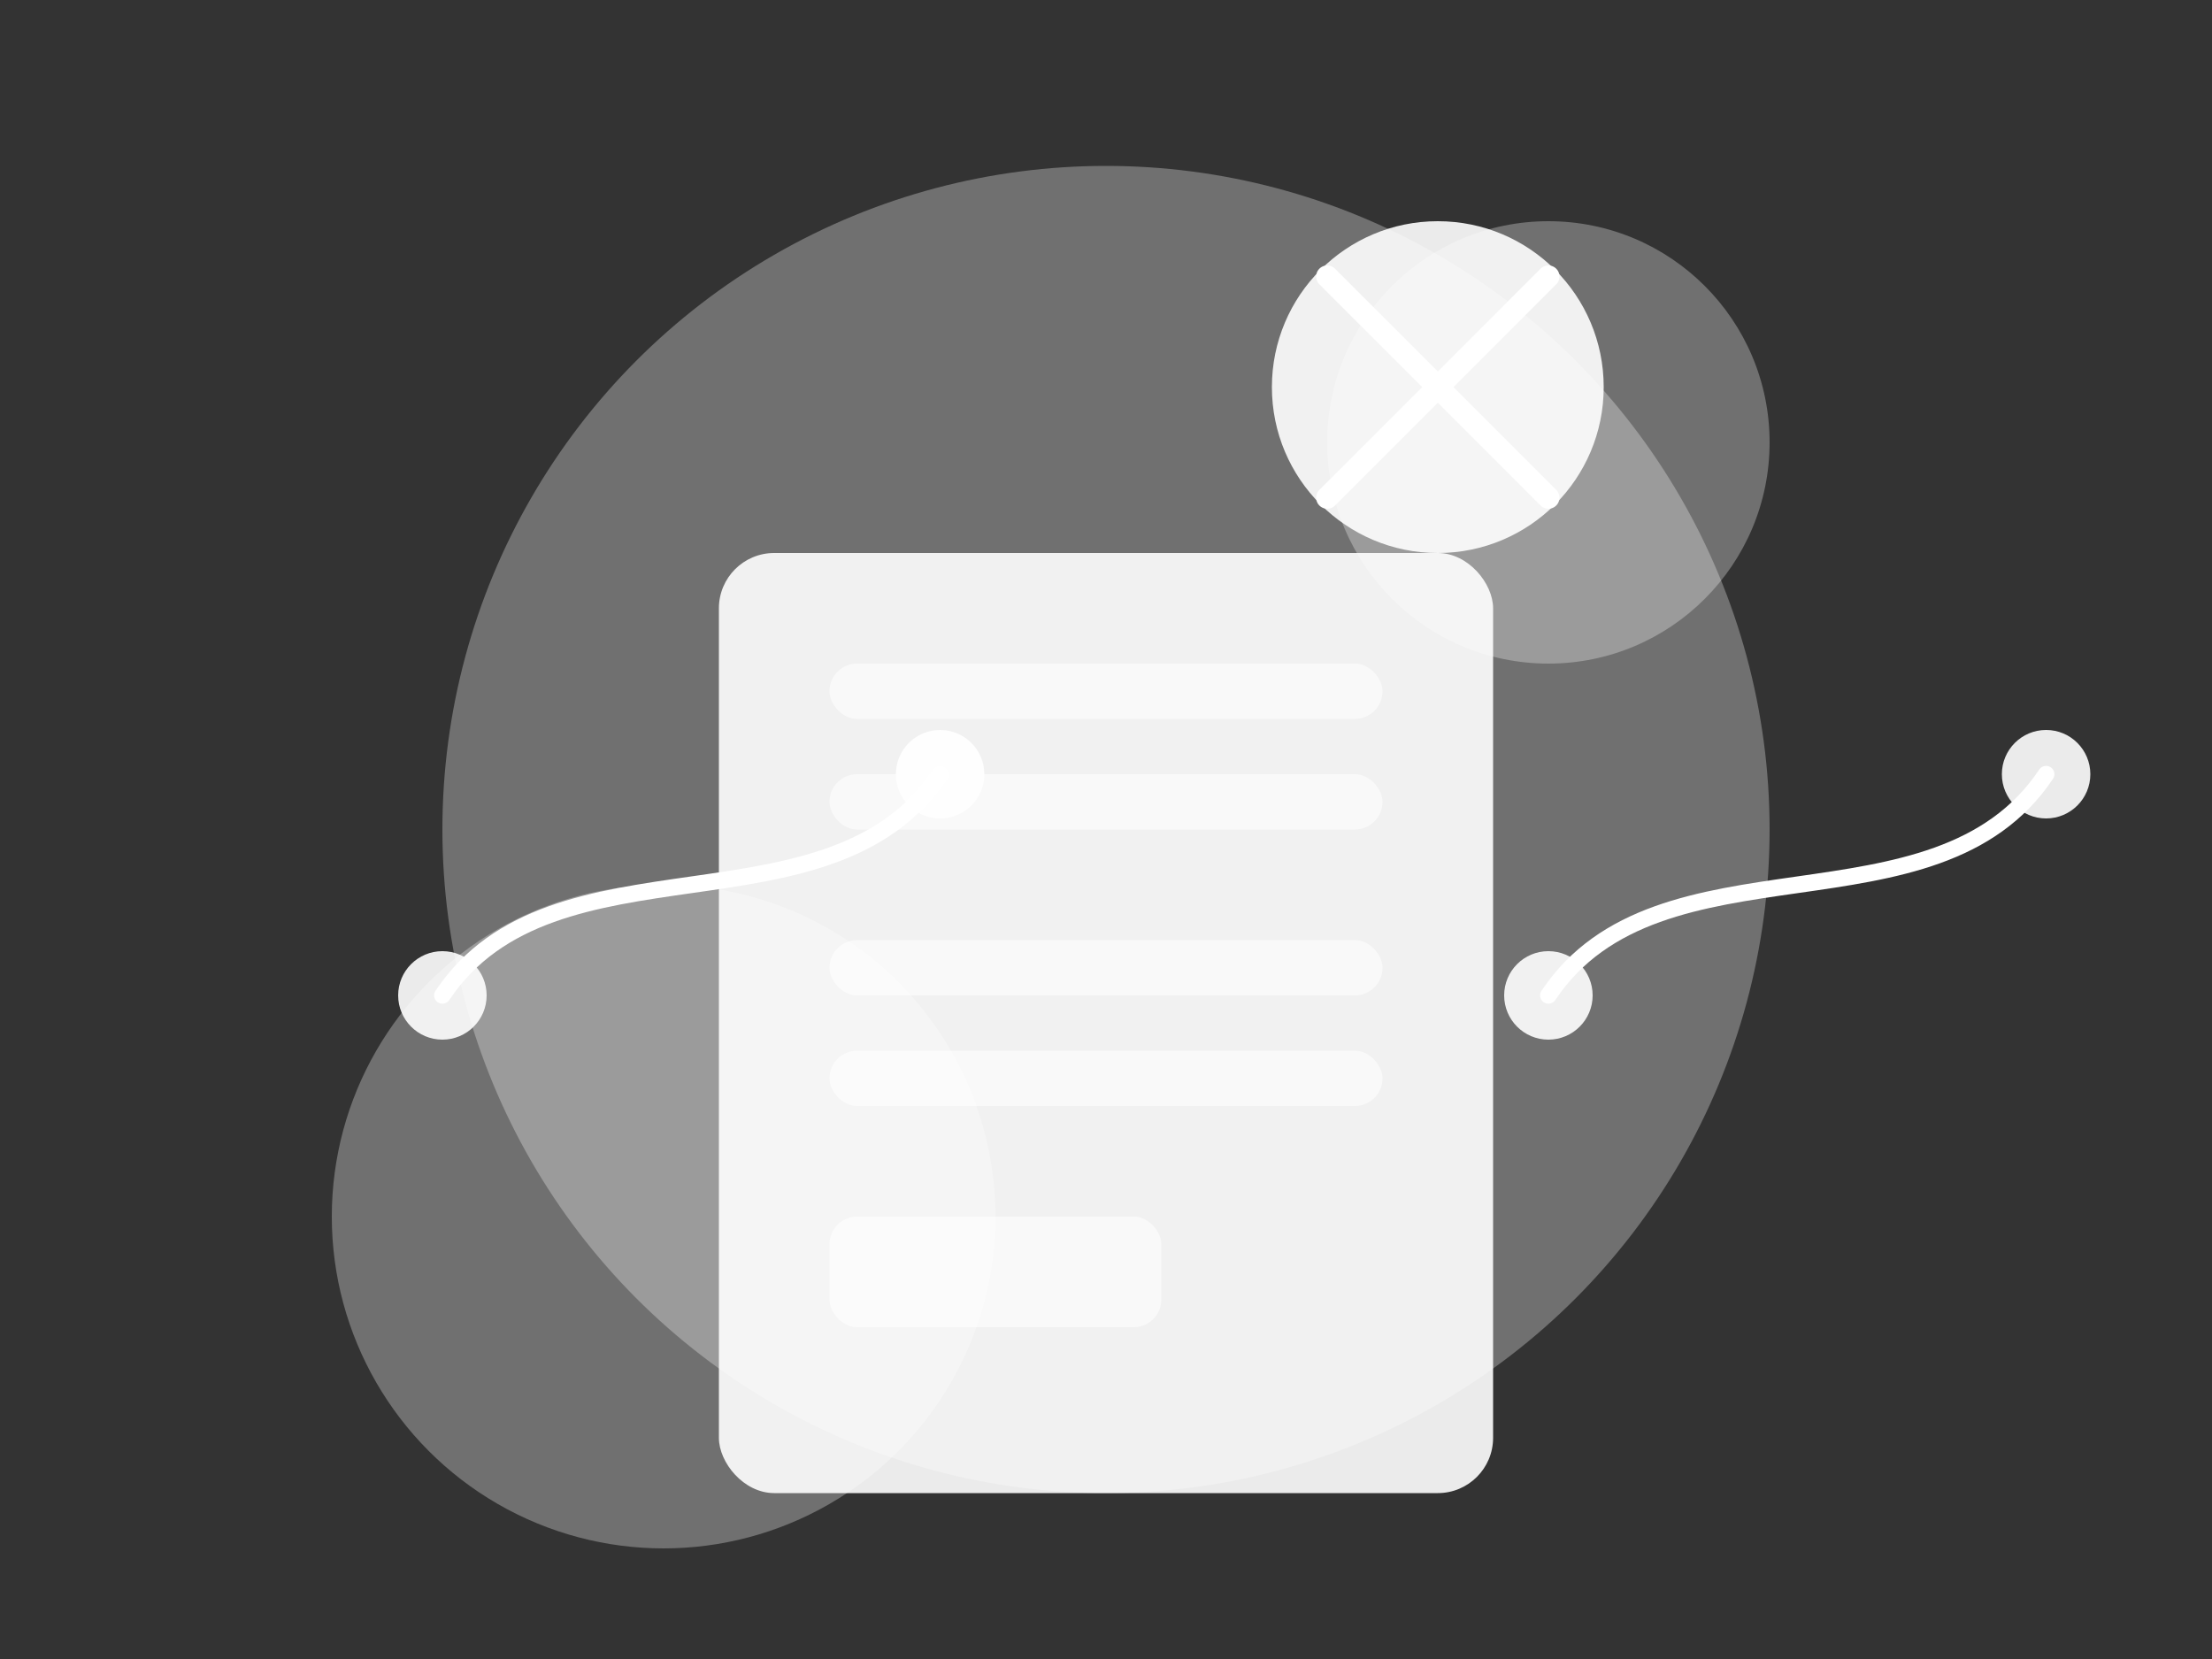 <svg width="400" height="300" viewBox="0 0 400 300" fill="none" xmlns="http://www.w3.org/2000/svg">
    <rect x="0" y="0" width="400" height="300" fill="#333333" stroke="none"/>
    <style>
        .primary { fill: #FFFFFF; opacity: 0.9; }
        .secondary { fill: #FFFFFF; opacity: 0.6; }
        .accent { fill: #FFFFFF; opacity: 0.3; }
    </style>

    <!-- Background elements -->
    <circle cx="200" cy="150" r="120" class="accent"/>
    <circle cx="120" cy="220" r="60" class="accent"/>
    <circle cx="280" cy="80" r="40" class="accent"/>

    <!-- Main illustration elements -->
    <rect x="130" y="100" width="140" height="170" rx="10" class="primary"/>
    <rect x="150" y="120" width="100" height="10" rx="5" class="secondary"/>
    <rect x="150" y="140" width="100" height="10" rx="5" class="secondary"/>
    <rect x="150" y="170" width="100" height="10" rx="5" class="secondary"/>
    <rect x="150" y="190" width="100" height="10" rx="5" class="secondary"/>
    <rect x="150" y="220" width="60" height="20" rx="5" class="secondary"/>

    <circle cx="260" cy="70" r="30" class="primary"/>
    <path d="M240 90 L280 50" stroke="white" stroke-width="4" stroke-linecap="round"/>
    <path d="M240 50 L280 90" stroke="white" stroke-width="4" stroke-linecap="round"/>

    <path d="M80 180 C100 150 150 170 170 140" stroke="white" stroke-width="3" stroke-linecap="round" fill="none"/>
    <path d="M280 180 C300 150 350 170 370 140" stroke="white" stroke-width="3" stroke-linecap="round" fill="none"/>

    <circle cx="80" cy="180" r="8" class="primary"/>
    <circle cx="170" cy="140" r="8" class="primary"/>
    <circle cx="280" cy="180" r="8" class="primary"/>
    <circle cx="370" cy="140" r="8" class="primary"/>
</svg> 